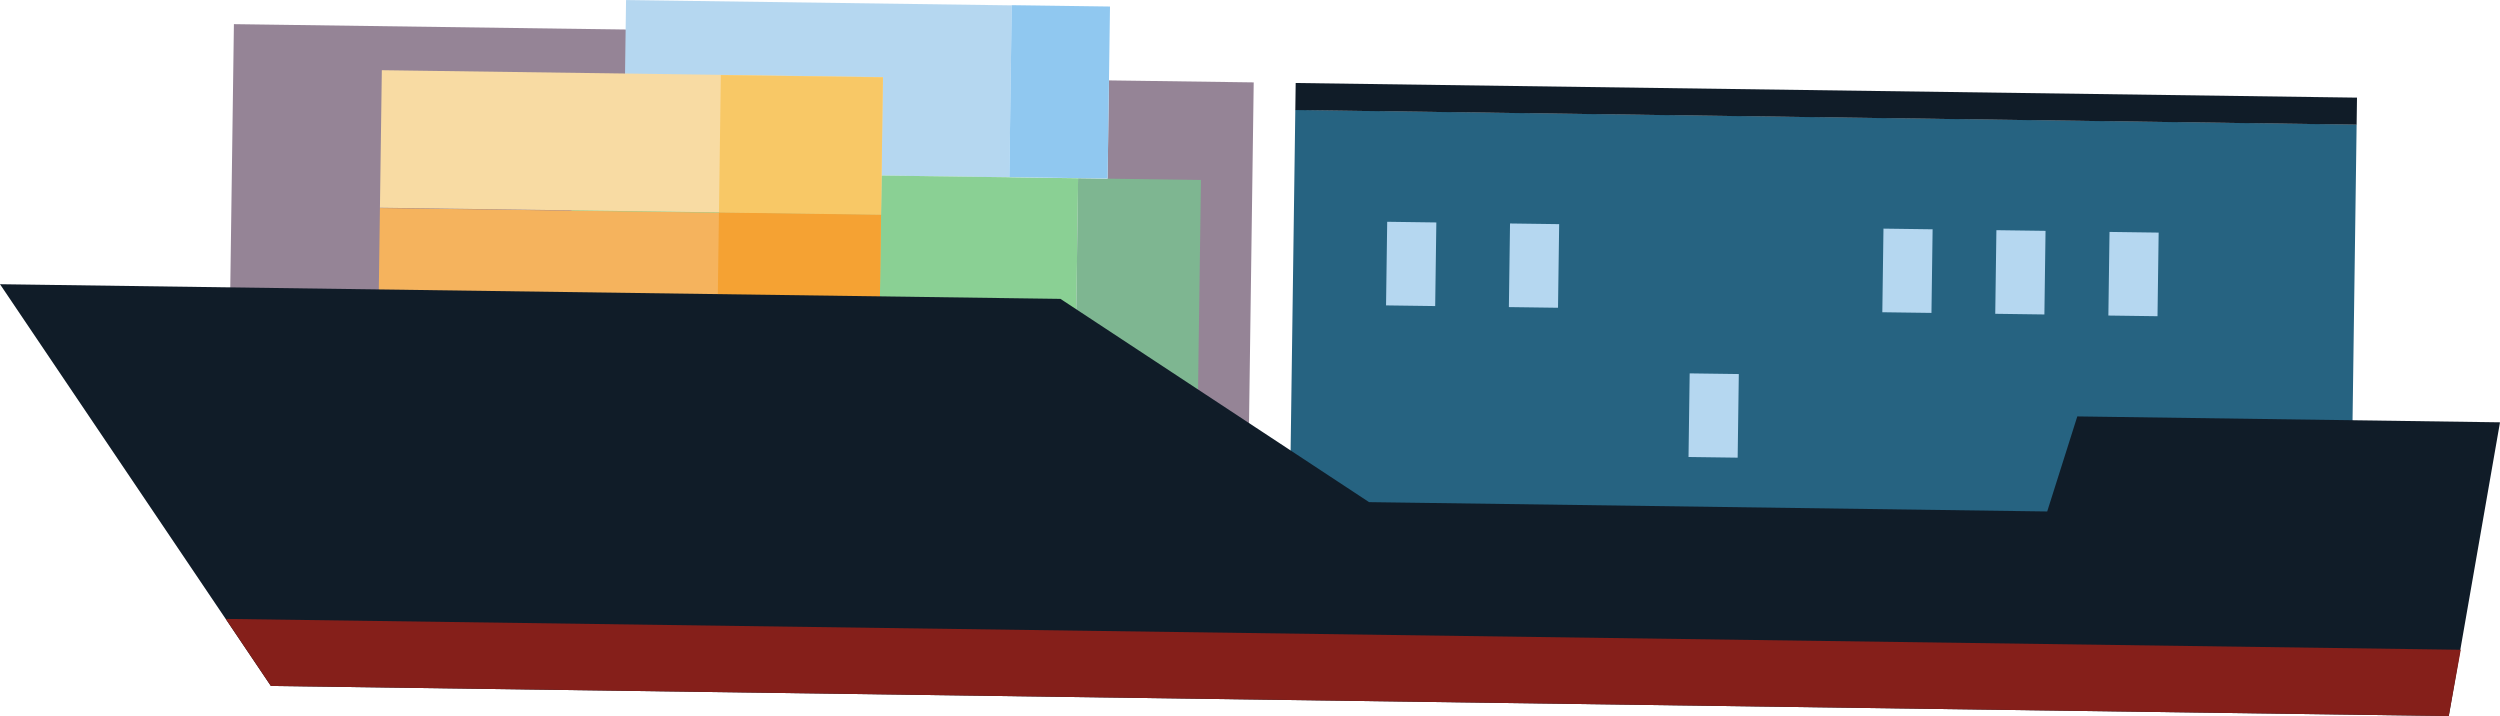 <svg id="Layer_1" data-name="Layer 1" xmlns="http://www.w3.org/2000/svg" viewBox="0 0 131.24 37.59"><defs><style>.cls-1{fill:#958496;}.cls-2{fill:#b5d7f0;}.cls-3{fill:#8ad094;}.cls-4{fill:#7eb691;}.cls-5{fill:#f8dba3;}.cls-6{fill:#f5b35d;}.cls-7{fill:#f8c866;}.cls-8{fill:#f5a233;}.cls-9{fill:#266381;}.cls-10{fill:#101c28;}.cls-11{fill:#851f1a;}.cls-12{fill:#90c8f0;}</style></defs><title>supply-chain-ship</title><rect class="cls-1" x="58.08" y="4.27" width="7.6" height="19.35" transform="translate(0.2 -0.85) rotate(0.79)"/><rect class="cls-1" x="12.16" y="1.43" width="24.3" height="16.7" transform="translate(0.14 -0.33) rotate(0.79)"/><rect class="cls-2" x="32.8" y="0.14" width="20.25" height="9.03" transform="translate(0.07 -0.59) rotate(0.79)"/><rect class="cls-3" x="29.91" y="9.17" width="26.57" height="16.79" transform="translate(0.25 -0.59) rotate(0.79)"/><rect class="cls-4" x="56.48" y="9.4" width="6.45" height="16.79" transform="translate(0.25 -0.82) rotate(0.79)"/><rect class="cls-5" x="19.99" y="3.87" width="26.31" height="7.22" transform="translate(0.11 -0.46) rotate(0.79)"/><rect class="cls-6" x="19.84" y="11.1" width="26.31" height="14.72" transform="translate(0.26 -0.45) rotate(0.79)"/><rect class="cls-7" x="37.79" y="4" width="8.51" height="7.22" transform="translate(0.11 -0.58) rotate(0.79)"/><rect class="cls-8" x="37.64" y="11.22" width="8.51" height="14.72" transform="translate(0.26 -0.58) rotate(0.79)"/><rect class="cls-9" x="82.71" y="-8.74" width="25.93" height="55.72" transform="translate(75.24 114.52) rotate(-89.21)"/><polygon class="cls-10" points="109.05 21.86 107.47 26.85 71.87 26.36 55.67 15.69 0 14.92 14.22 36.01 128.55 37.59 131.24 22.17 109.05 21.86"/><polygon class="cls-11" points="14.22 36.01 128.55 37.59 129.18 34.11 11.85 32.49 14.22 36.01"/><rect class="cls-12" x="53.05" y="0.31" width="5.16" height="9.03" transform="translate(0.07 -0.77) rotate(0.79)"/><rect class="cls-10" x="68.01" y="4.74" width="55.72" height="1.42" transform="translate(0.08 -1.32) rotate(0.79)"/><rect class="cls-2" x="72.79" y="11.66" width="2.58" height="4.39" transform="translate(0.2 -1.02) rotate(0.79)"/><rect class="cls-2" x="79.24" y="11.75" width="2.58" height="4.39" transform="translate(0.2 -1.11) rotate(0.79)"/><rect class="cls-2" x="98.84" y="12.02" width="2.58" height="4.39" transform="translate(0.21 -1.38) rotate(0.79)"/><rect class="cls-2" x="88.67" y="19.62" width="2.58" height="4.39" transform="translate(0.31 -1.24) rotate(0.79)"/><rect class="cls-2" x="104.77" y="12.1" width="2.58" height="4.39" transform="translate(0.21 -1.46) rotate(0.79)"/><rect class="cls-2" x="110.71" y="12.19" width="2.58" height="4.39" transform="translate(0.21 -1.54) rotate(0.79)"/></svg>